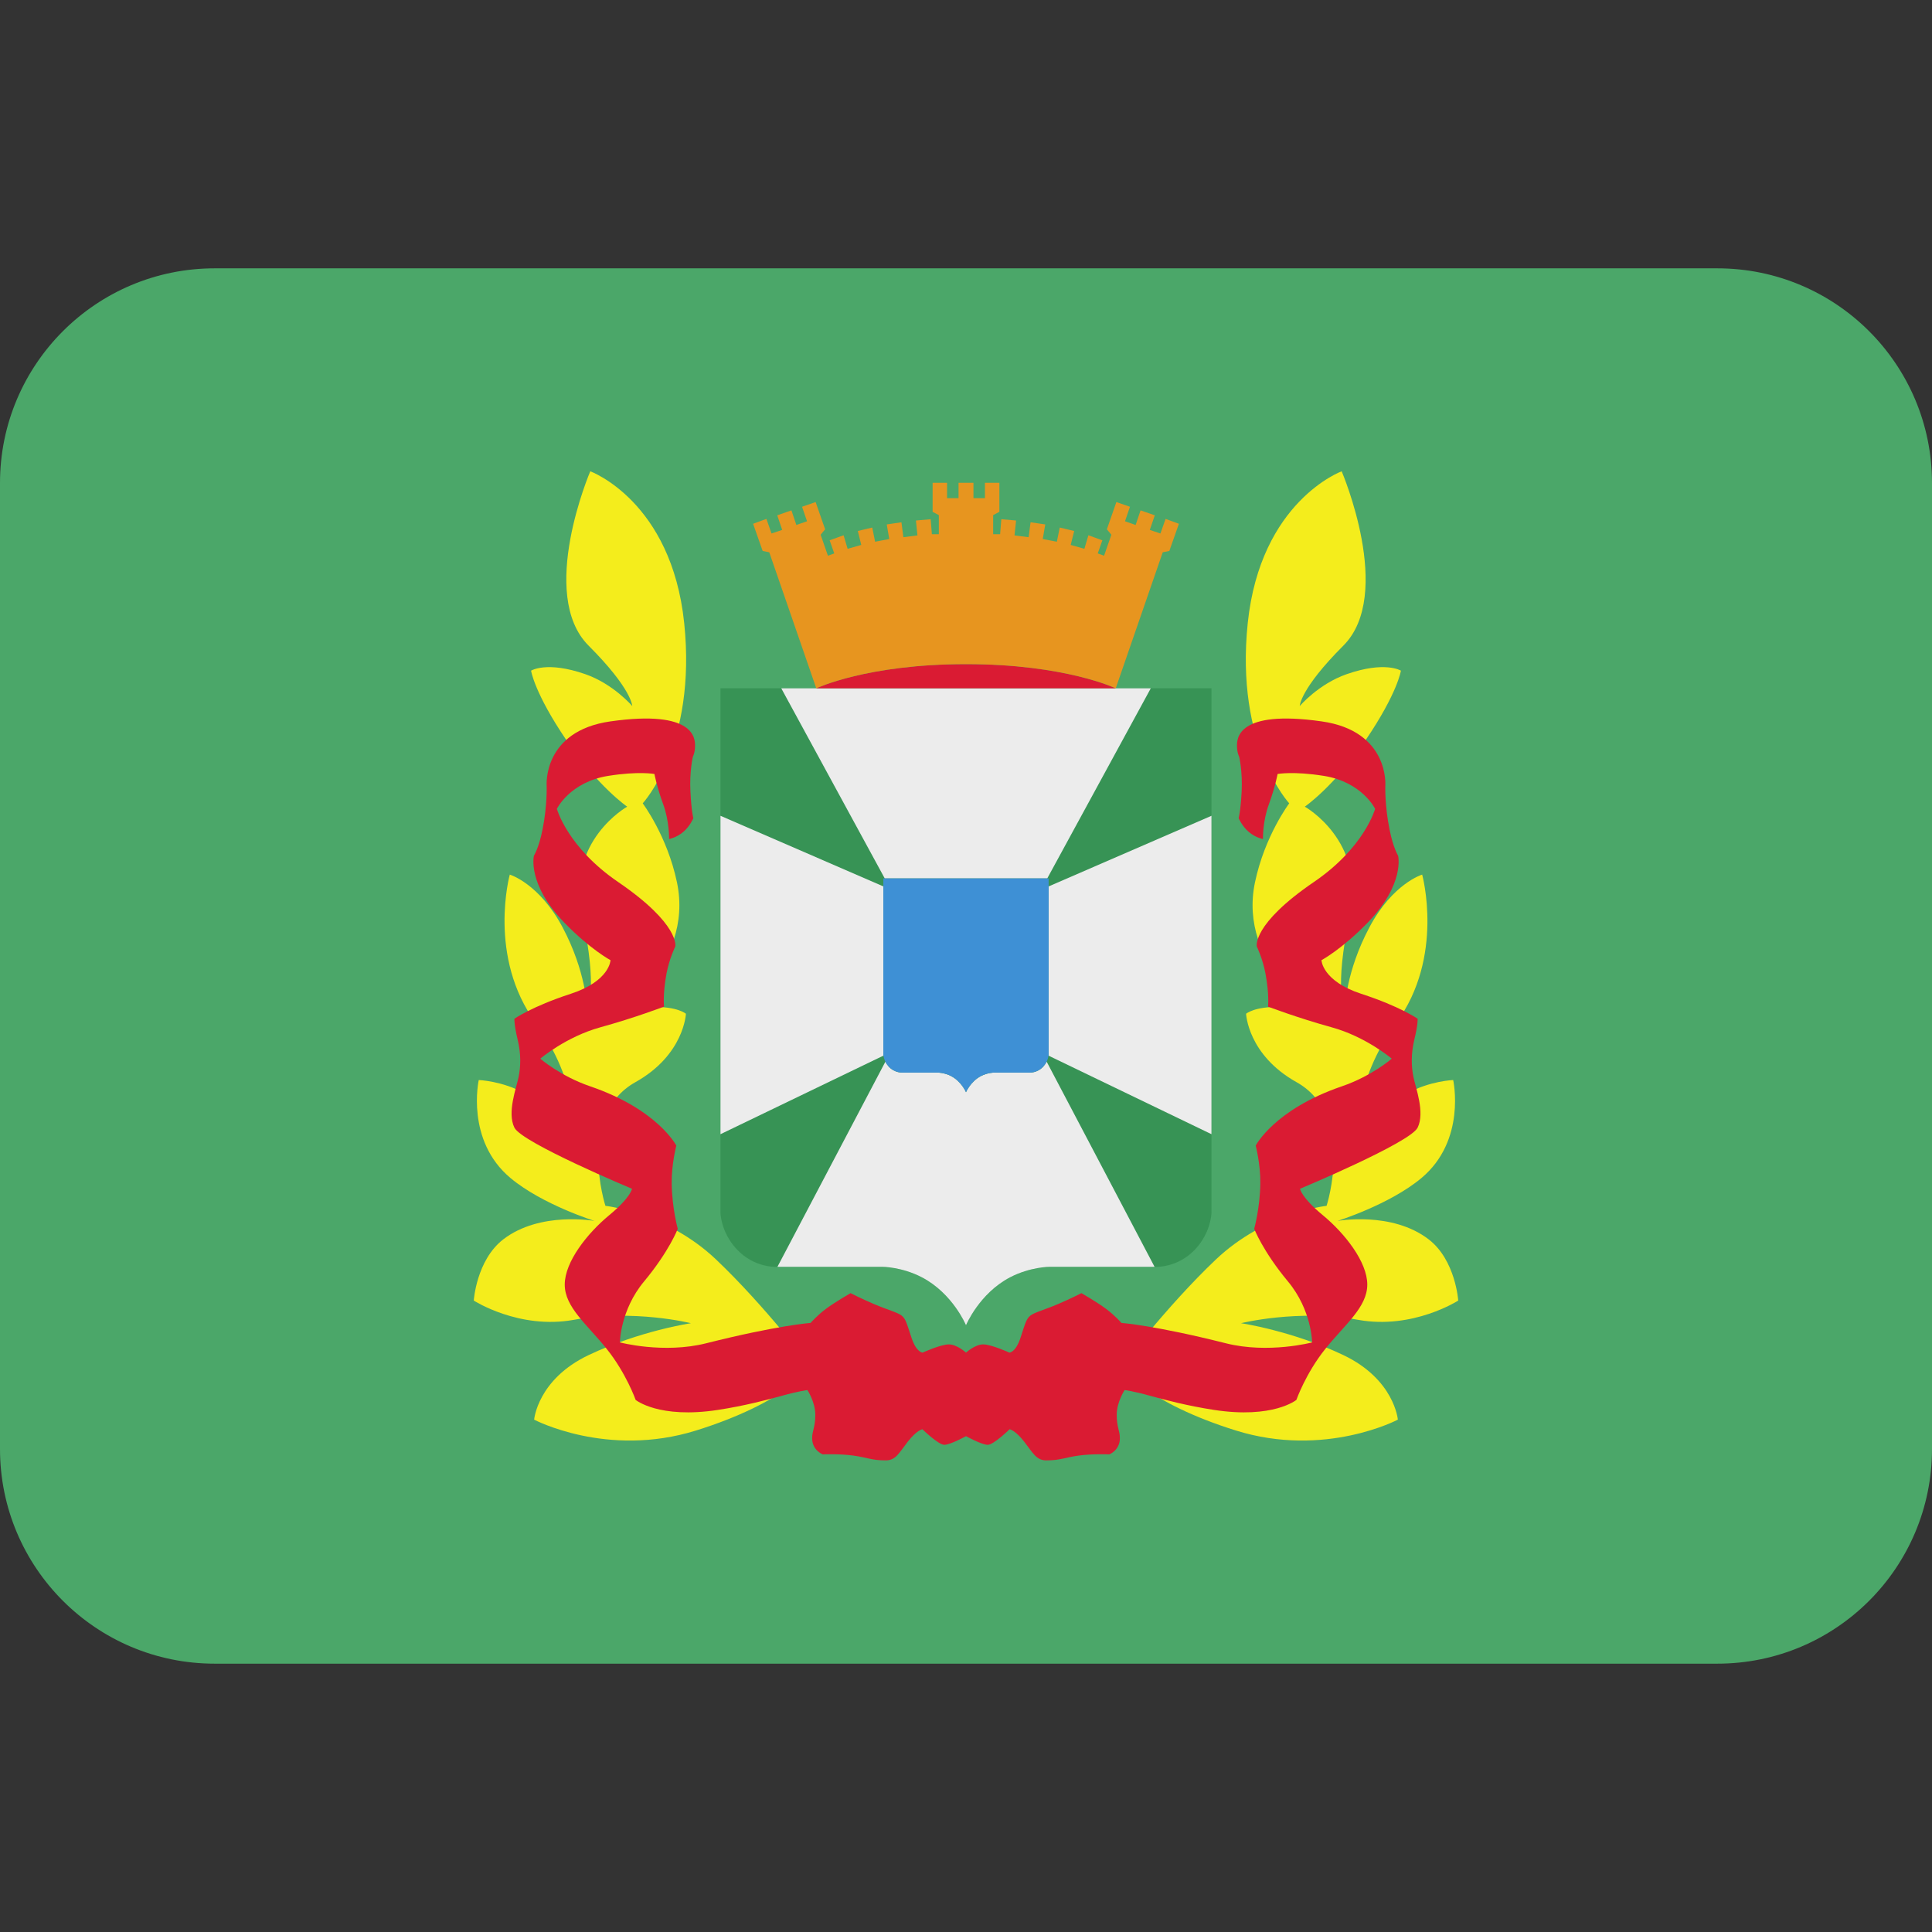 <svg xmlns:dc="http://purl.org/dc/elements/1.1/" xmlns:cc="http://creativecommons.org/ns#" xmlns:rdf="http://www.w3.org/1999/02/22-rdf-syntax-ns#" xmlns:svg="http://www.w3.org/2000/svg" xmlns="http://www.w3.org/2000/svg" viewBox="0 0 45 45" style="enable-background:new 0 0 45 45;" xml:space="preserve" version="1.1" id="svg2"><rect x="0" y="0" width="45" height="45" fill="#333333" stroke="none"/><defs id="defs6"><clipPath id="clipPath16" clipPathUnits="userSpaceOnUse"><path id="path18" d="M 0,36 36,36 36,0 0,0 0,36 Z"/></clipPath></defs><g transform="matrix(1.25,0,0,-1.25,0,45)" id="g10"><g id="g12"><g xmlns="http://www.w3.org/2000/svg" clip-path="url(#clipPath16)" id="g14"><g id="g30"><path id="path20" style="fill:#4ba769;fill-opacity:1;fill-rule:nonzero;stroke:none" d="M 32,31 4,31 C 1.791,31 0,29.209 0,27 L 0,9 C 0,6.791 1.791,5 4,5 L 9.12,5 25.88,5 32,5 c 2.209,0 4,1.791 4,4 l 0,18 c 0,2.209 -1.791,4 -4,4"/></g><g id="g34"><path id="path30" style="fill:#f4ed1c;fill-opacity:1;fill-rule:nonzero;stroke:none" d="m 25,27.218 c 0,0 -1.512,-0.553 -1.75,-2.827 -0.238,-2.274 0.773,-3.36 0.773,-3.36 0,0 -0.457,-0.607 -0.638,-1.471 -0.328,-1.562 1.24,-2.544 1.24,-2.544 0,0 -0.377,0.206 -0.781,0.219 -0.467,0.014 -0.625,-0.125 -0.625,-0.125 0,0 0.031,-0.766 0.939,-1.274 1.105,-0.617 0.561,-2.305 0.561,-2.305 0,0 -1.141,-0.125 -2.063,-1 -0.922,-0.875 -1.781,-2.015 -1.781,-2.015 0,0 0.5,-0.656 2.156,-1.172 1.657,-0.516 3.016,0.203 3.016,0.203 0,0 -0.063,0.75 -1.016,1.203 -0.953,0.453 -1.906,0.594 -1.906,0.594 0,0 1.063,0.266 2.187,0.062 1.018,-0.183 1.86,0.36 1.86,0.36 0,0 -0.049,0.752 -0.549,1.139 -0.686,0.53 -1.701,0.345 -1.701,0.345 0,0 0.968,0.302 1.562,0.797 0.844,0.703 0.594,1.828 0.594,1.828 0,0 -0.437,-0.015 -0.859,-0.25 -0.422,-0.234 -0.922,-0.812 -0.922,-0.812 0,0 -0.095,1.016 0.719,2.125 0.906,1.234 0.484,2.765 0.484,2.765 0,0 -0.549,-0.163 -0.984,-0.984 -0.436,-0.821 -0.454,-1.484 -0.454,-1.484 0,0 -0.218,0.265 0.094,1.734 0.291,1.367 -0.843,2 -0.843,2 0,0 0.542,0.369 1.136,1.244 0.594,0.875 0.655,1.29 0.655,1.29 0,0 -0.292,0.185 -1.01,-0.065 -0.524,-0.182 -0.875,-0.594 -0.875,-0.594 0,0 0.003,0.316 0.812,1.125 0.953,0.953 -0.031,3.249 -0.031,3.249"/><path id="path31" style="fill:#f4ed1c;fill-opacity:1;fill-rule:nonzero;stroke:none" d="m 10.999,27.218 c 0,0 1.513,-0.553 1.75,-2.827 0.238,-2.274 -0.773,-3.36 -0.773,-3.36 0,0 0.457,-0.607 0.638,-1.471 0.328,-1.562 -1.24,-2.544 -1.24,-2.544 0,0 0.377,0.206 0.782,0.219 0.467,0.014 0.625,-0.125 0.625,-0.125 0,0 -0.032,-0.766 -0.94,-1.274 -1.104,-0.617 -0.56,-2.305 -0.56,-2.305 0,0 1.14,-0.125 2.062,-1 0.922,-0.875 1.781,-2.015 1.781,-2.015 0,0 -0.5,-0.656 -2.156,-1.172 -1.656,-0.516 -3.015,0.203 -3.015,0.203 0,0 0.062,0.75 1.015,1.203 0.953,0.453 1.906,0.594 1.906,0.594 0,0 -1.062,0.266 -2.187,0.062 -1.018,-0.183 -1.859,0.36 -1.859,0.36 0,0 0.049,0.752 0.548,1.139 0.686,0.53 1.702,0.345 1.702,0.345 0,0 -0.969,0.302 -1.563,0.797 -0.844,0.703 -0.594,1.828 -0.594,1.828 0,0 0.438,-0.015 0.86,-0.25 0.422,-0.234 0.922,-0.812 0.922,-0.812 0,0 0.095,1.016 -0.719,2.125 -0.906,1.234 -0.485,2.765 -0.485,2.765 0,0 0.549,-0.163 0.985,-0.984 0.435,-0.821 0.453,-1.484 0.453,-1.484 0,0 0.219,0.265 -0.094,1.734 -0.291,1.367 0.844,2 0.844,2 0,0 -0.542,0.369 -1.136,1.244 -0.594,0.875 -0.655,1.29 -0.655,1.29 0,0 0.291,0.185 1.01,-0.065 0.523,-0.182 0.875,-0.594 0.875,-0.594 0,0 -0.004,0.316 -0.813,1.125 -0.953,0.953 0.031,3.249 0.031,3.249"/><path id="path32" style="fill:#da1b33;fill-opacity:1;fill-rule:nonzero;stroke:none" d="m 18,9.239 c 0,0 -0.292,-0.161 -0.404,-0.161 -0.112,0 -0.408,0.29 -0.408,0.29 0,0 -0.102,-0.014 -0.271,-0.229 -0.163,-0.21 -0.225,-0.351 -0.411,-0.351 -0.265,0 -0.334,0.051 -0.602,0.089 -0.269,0.037 -0.574,0.023 -0.574,0.023 0,0 -0.197,0.074 -0.197,0.301 0,0.142 0.059,0.202 0.059,0.437 0,0.237 -0.147,0.46 -0.147,0.46 0,0 -0.156,-0.017 -0.481,-0.108 -0.271,-0.075 -0.698,-0.187 -1.182,-0.261 -1.106,-0.171 -1.538,0.186 -1.538,0.186 0,0 -0.174,0.494 -0.538,0.949 -0.365,0.456 -0.783,0.777 -0.783,1.2 0,0.424 0.422,0.957 0.828,1.292 0.406,0.336 0.425,0.493 0.425,0.493 0,0 -2.052,0.857 -2.191,1.139 -0.139,0.282 0.036,0.738 0.077,0.938 0.041,0.201 0.05,0.429 -0.018,0.709 -0.067,0.28 -0.059,0.382 -0.059,0.382 0,0 0.321,0.227 1.05,0.465 0.73,0.238 0.741,0.626 0.741,0.626 0,0 -0.377,0.202 -0.858,0.697 -0.702,0.723 -0.569,1.251 -0.569,1.251 0,0 0.091,0.142 0.159,0.481 0.092,0.457 0.078,0.82 0.078,0.82 0,0 -0.082,1.021 1.189,1.201 1.58,0.225 1.576,-0.329 1.576,-0.456 0,-0.128 -0.041,-0.204 -0.041,-0.204 0,0 -0.065,-0.273 -0.045,-0.651 0.019,-0.379 0.054,-0.492 0.054,-0.492 0,0 -0.06,-0.149 -0.188,-0.257 -0.127,-0.108 -0.264,-0.132 -0.264,-0.132 0,0 0.008,0.328 -0.11,0.649 -0.118,0.322 -0.163,0.563 -0.163,0.563 0,0 -0.294,0.055 -0.859,-0.035 -0.717,-0.114 -0.959,-0.615 -0.959,-0.615 0,0 0.198,-0.719 1.142,-1.363 1.157,-0.79 1.065,-1.201 1.065,-1.201 0,0 -0.11,-0.222 -0.164,-0.505 -0.072,-0.387 -0.046,-0.616 -0.046,-0.616 0,0 -0.543,-0.208 -1.185,-0.385 -0.641,-0.176 -1.121,-0.585 -1.121,-0.585 0,0 0.376,-0.326 0.927,-0.514 1.264,-0.432 1.608,-1.106 1.608,-1.106 0,0 -0.092,-0.352 -0.086,-0.71 0.007,-0.459 0.113,-0.84 0.113,-0.84 0,0 -0.16,-0.419 -0.627,-0.98 -0.447,-0.537 -0.451,-1.137 -0.451,-1.137 0,0 0.814,-0.216 1.608,-0.016 1.329,0.335 1.945,0.379 1.945,0.379 0,0 0.125,0.143 0.288,0.264 0.164,0.122 0.457,0.291 0.457,0.291 0,0 0.2,-0.103 0.433,-0.202 0.256,-0.109 0.444,-0.157 0.518,-0.216 0.075,-0.059 0.092,-0.132 0.184,-0.412 0.093,-0.28 0.208,-0.278 0.208,-0.278 0,0 0.335,0.153 0.488,0.153 0.153,0 0.32,-0.153 0.32,-0.153 0,0 0.167,0.153 0.32,0.153 0.153,0 0.488,-0.153 0.488,-0.153 0,0 0.116,-0.002 0.208,0.278 0.091,0.28 0.11,0.353 0.184,0.412 0.074,0.059 0.262,0.107 0.518,0.216 0.232,0.099 0.433,0.202 0.433,0.202 0,0 0.293,-0.169 0.456,-0.291 0.164,-0.121 0.289,-0.264 0.289,-0.264 0,0 0.616,-0.044 1.945,-0.379 0.795,-0.2 1.608,0.016 1.608,0.016 0,0 -0.004,0.6 -0.451,1.137 -0.467,0.561 -0.628,0.98 -0.628,0.98 0,0 0.107,0.381 0.114,0.84 0.006,0.358 -0.086,0.71 -0.086,0.71 0,0 0.344,0.674 1.608,1.106 0.551,0.188 0.927,0.514 0.927,0.514 0,0 -0.48,0.409 -1.121,0.585 -0.641,0.177 -1.184,0.385 -1.184,0.385 0,0 0.025,0.229 -0.048,0.616 -0.053,0.283 -0.162,0.505 -0.162,0.505 0,0 -0.094,0.411 1.064,1.201 0.945,0.644 1.141,1.363 1.141,1.363 0,0 -0.24,0.501 -0.958,0.615 -0.565,0.09 -0.859,0.035 -0.859,0.035 0,0 -0.045,-0.241 -0.162,-0.563 -0.119,-0.321 -0.111,-0.649 -0.111,-0.649 0,0 -0.137,0.024 -0.264,0.132 -0.127,0.108 -0.189,0.257 -0.189,0.257 0,0 0.035,0.113 0.056,0.492 0.019,0.378 -0.046,0.651 -0.046,0.651 0,0 -0.041,0.076 -0.041,0.204 0,0.127 -0.004,0.681 1.577,0.456 1.27,-0.18 1.187,-1.201 1.187,-1.201 0,0 -0.013,-0.363 0.08,-0.82 0.068,-0.339 0.158,-0.481 0.158,-0.481 0,0 0.133,-0.528 -0.569,-1.251 -0.481,-0.495 -0.859,-0.697 -0.859,-0.697 0,0 0.013,-0.388 0.741,-0.626 0.73,-0.238 1.051,-0.465 1.051,-0.465 0,0 0.009,-0.102 -0.06,-0.382 -0.067,-0.28 -0.058,-0.508 -0.017,-0.709 0.042,-0.2 0.216,-0.656 0.077,-0.938 -0.139,-0.282 -2.191,-1.139 -2.191,-1.139 0,0 0.019,-0.157 0.425,-0.493 0.406,-0.335 0.828,-0.868 0.828,-1.292 0,-0.423 -0.418,-0.744 -0.783,-1.2 -0.365,-0.455 -0.538,-0.949 -0.538,-0.949 0,0 -0.432,-0.357 -1.539,-0.186 -0.483,0.074 -0.91,0.186 -1.181,0.261 -0.325,0.091 -0.481,0.108 -0.481,0.108 0,0 -0.147,-0.223 -0.147,-0.46 0,-0.235 0.059,-0.295 0.059,-0.437 0,-0.227 -0.197,-0.301 -0.197,-0.301 0,0 -0.306,0.014 -0.574,-0.023 -0.269,-0.038 -0.337,-0.089 -0.602,-0.089 -0.186,0 -0.248,0.141 -0.412,0.351 -0.168,0.215 -0.27,0.229 -0.27,0.229 0,0 -0.296,-0.29 -0.408,-0.29 -0.112,0 -0.404,0.161 -0.404,0.161"/><path id="path33" style="fill:#379355;fill-opacity:1;fill-rule:nonzero;stroke:none" d="m 13.425,23.174 0,-9.776 c 0,0 0.006,-0.349 0.291,-0.663 0.34,-0.377 0.78,-0.341 0.78,-0.341 l 1.945,0 c 0,0 0.36,0 0.737,-0.196 0.577,-0.301 0.822,-0.893 0.822,-0.893 0,0 0.244,0.592 0.821,0.893 0.377,0.196 0.737,0.196 0.737,0.196 l 1.946,0 c 0,0 0.439,-0.036 0.78,0.341 0.284,0.314 0.29,0.663 0.29,0.663 l 0,9.776 -9.149,0 z"/><path id="path34" style="fill:#ececec;fill-opacity:1;fill-rule:nonzero;stroke:none" d="m 18,11.306 c 0,0 -0.245,0.592 -0.822,0.893 -0.376,0.196 -0.737,0.196 -0.737,0.196 l -1.945,0 c 0,0 -0.003,-10e-4 -0.01,-10e-4 l 2.012,3.823 c 0.014,-0.028 0.033,-0.058 0.06,-0.089 0.115,-0.127 0.263,-0.114 0.263,-0.114 l 0.654,0 c 0,0 0.122,0 0.249,-0.066 0.193,-0.102 0.276,-0.3 0.276,-0.3 0,0 0.083,0.198 0.276,0.3 0.127,0.066 0.248,0.066 0.248,0.066 l 0.656,0 c 0,0 0.147,-0.013 0.262,0.114 0.027,0.031 0.046,0.061 0.061,0.089 l 2.011,-3.823 c -0.007,0 -0.01,10e-4 -0.01,10e-4 l -1.945,0 c 0,0 -0.361,0 -0.738,-0.196 C 18.245,11.898 18,11.306 18,11.306"/><path id="path35" style="fill:#ececec;fill-opacity:1;fill-rule:nonzero;stroke:none" d="m 19.54,16.352 c 0,0 0,-0.009 -0.003,-0.022 l 3.037,-1.464 0,5.933 -3.034,-1.316 0,-3.131 z"/><path id="path36" style="fill:#ececec;fill-opacity:1;fill-rule:nonzero;stroke:none" d="m 16.46,16.352 c 0,0 0,-0.009 0.002,-0.022 l -3.037,-1.464 0,5.933 3.035,-1.316 0,-3.131 z"/><path id="path37" style="fill:#ececec;fill-opacity:1;fill-rule:nonzero;stroke:none" d="m 16.486,19.632 -1.928,3.542 6.885,0 -1.929,-3.542 -3.028,0 z"/><path id="path38" style="fill:#3e90d5;fill-opacity:1;fill-rule:nonzero;stroke:none" d="m 18,15.648 c 0,0 -0.083,0.198 -0.276,0.3 -0.127,0.066 -0.249,0.066 -0.249,0.066 l -0.654,0 c 0,0 -0.148,-0.012 -0.263,0.114 -0.096,0.106 -0.098,0.224 -0.098,0.224 l 0,3.28 3.08,0 0,-3.28 c 0,0 -0.002,-0.118 -0.098,-0.224 -0.115,-0.126 -0.262,-0.114 -0.262,-0.114 l -0.656,0 c 0,0 -0.121,0 -0.248,-0.066 -0.193,-0.102 -0.276,-0.3 -0.276,-0.3"/><path id="path39" style="fill:#da1b33;fill-opacity:1;fill-rule:nonzero;stroke:none" d="m 15.21,23.174 c 0,0 0.941,0.451 2.79,0.451 1.849,0 2.79,-0.451 2.79,-0.451 l -5.58,0 z"/><path id="path40" style="fill:#e7951f;fill-opacity:1;fill-rule:nonzero;stroke:none" d="m 18,23.625 c -1.849,0 -2.79,-0.451 -2.79,-0.451 l -0.876,2.535 -0.123,0.025 -0.178,0.506 0.248,0.091 0.095,-0.272 0.199,0.067 -0.092,0.272 0.264,0.092 0.092,-0.272 0.199,0.069 -0.093,0.27 0.253,0.088 0.177,-0.508 -0.084,-0.101 0.136,-0.391 0.118,0.043 -0.086,0.244 0.26,0.094 0.075,-0.252 0.254,0.072 -0.064,0.26 0.269,0.064 0.053,-0.264 0.264,0.05 -0.047,0.272 0.274,0.04 0.036,-0.278 0.262,0.033 -0.028,0.278 0.275,0.024 0.022,-0.279 0.13,0 0,0.355 -0.116,0.062 0,0.541 0.269,0 0,-0.286 0.214,0 0,0.286 0.278,0 0,-0.286 0.214,0 0,0.286 0.269,0 0,-0.541 -0.116,-0.062 0,-0.355 0.13,0 0.022,0.279 0.275,-0.024 -0.029,-0.278 0.263,-0.033 0.036,0.278 0.274,-0.04 -0.047,-0.272 0.263,-0.05 0.054,0.264 0.269,-0.064 -0.065,-0.26 0.255,-0.072 0.075,0.252 0.26,-0.094 -0.086,-0.244 0.118,-0.043 0.136,0.391 -0.084,0.101 0.177,0.508 0.253,-0.088 -0.092,-0.27 0.198,-0.069 0.092,0.272 0.265,-0.092 -0.093,-0.272 0.198,-0.067 0.096,0.272 0.248,-0.091 -0.178,-0.506 -0.123,-0.025 -0.876,-2.535 c 0,0 -0.941,0.451 -2.79,0.451"/></g></g></g></g></svg>